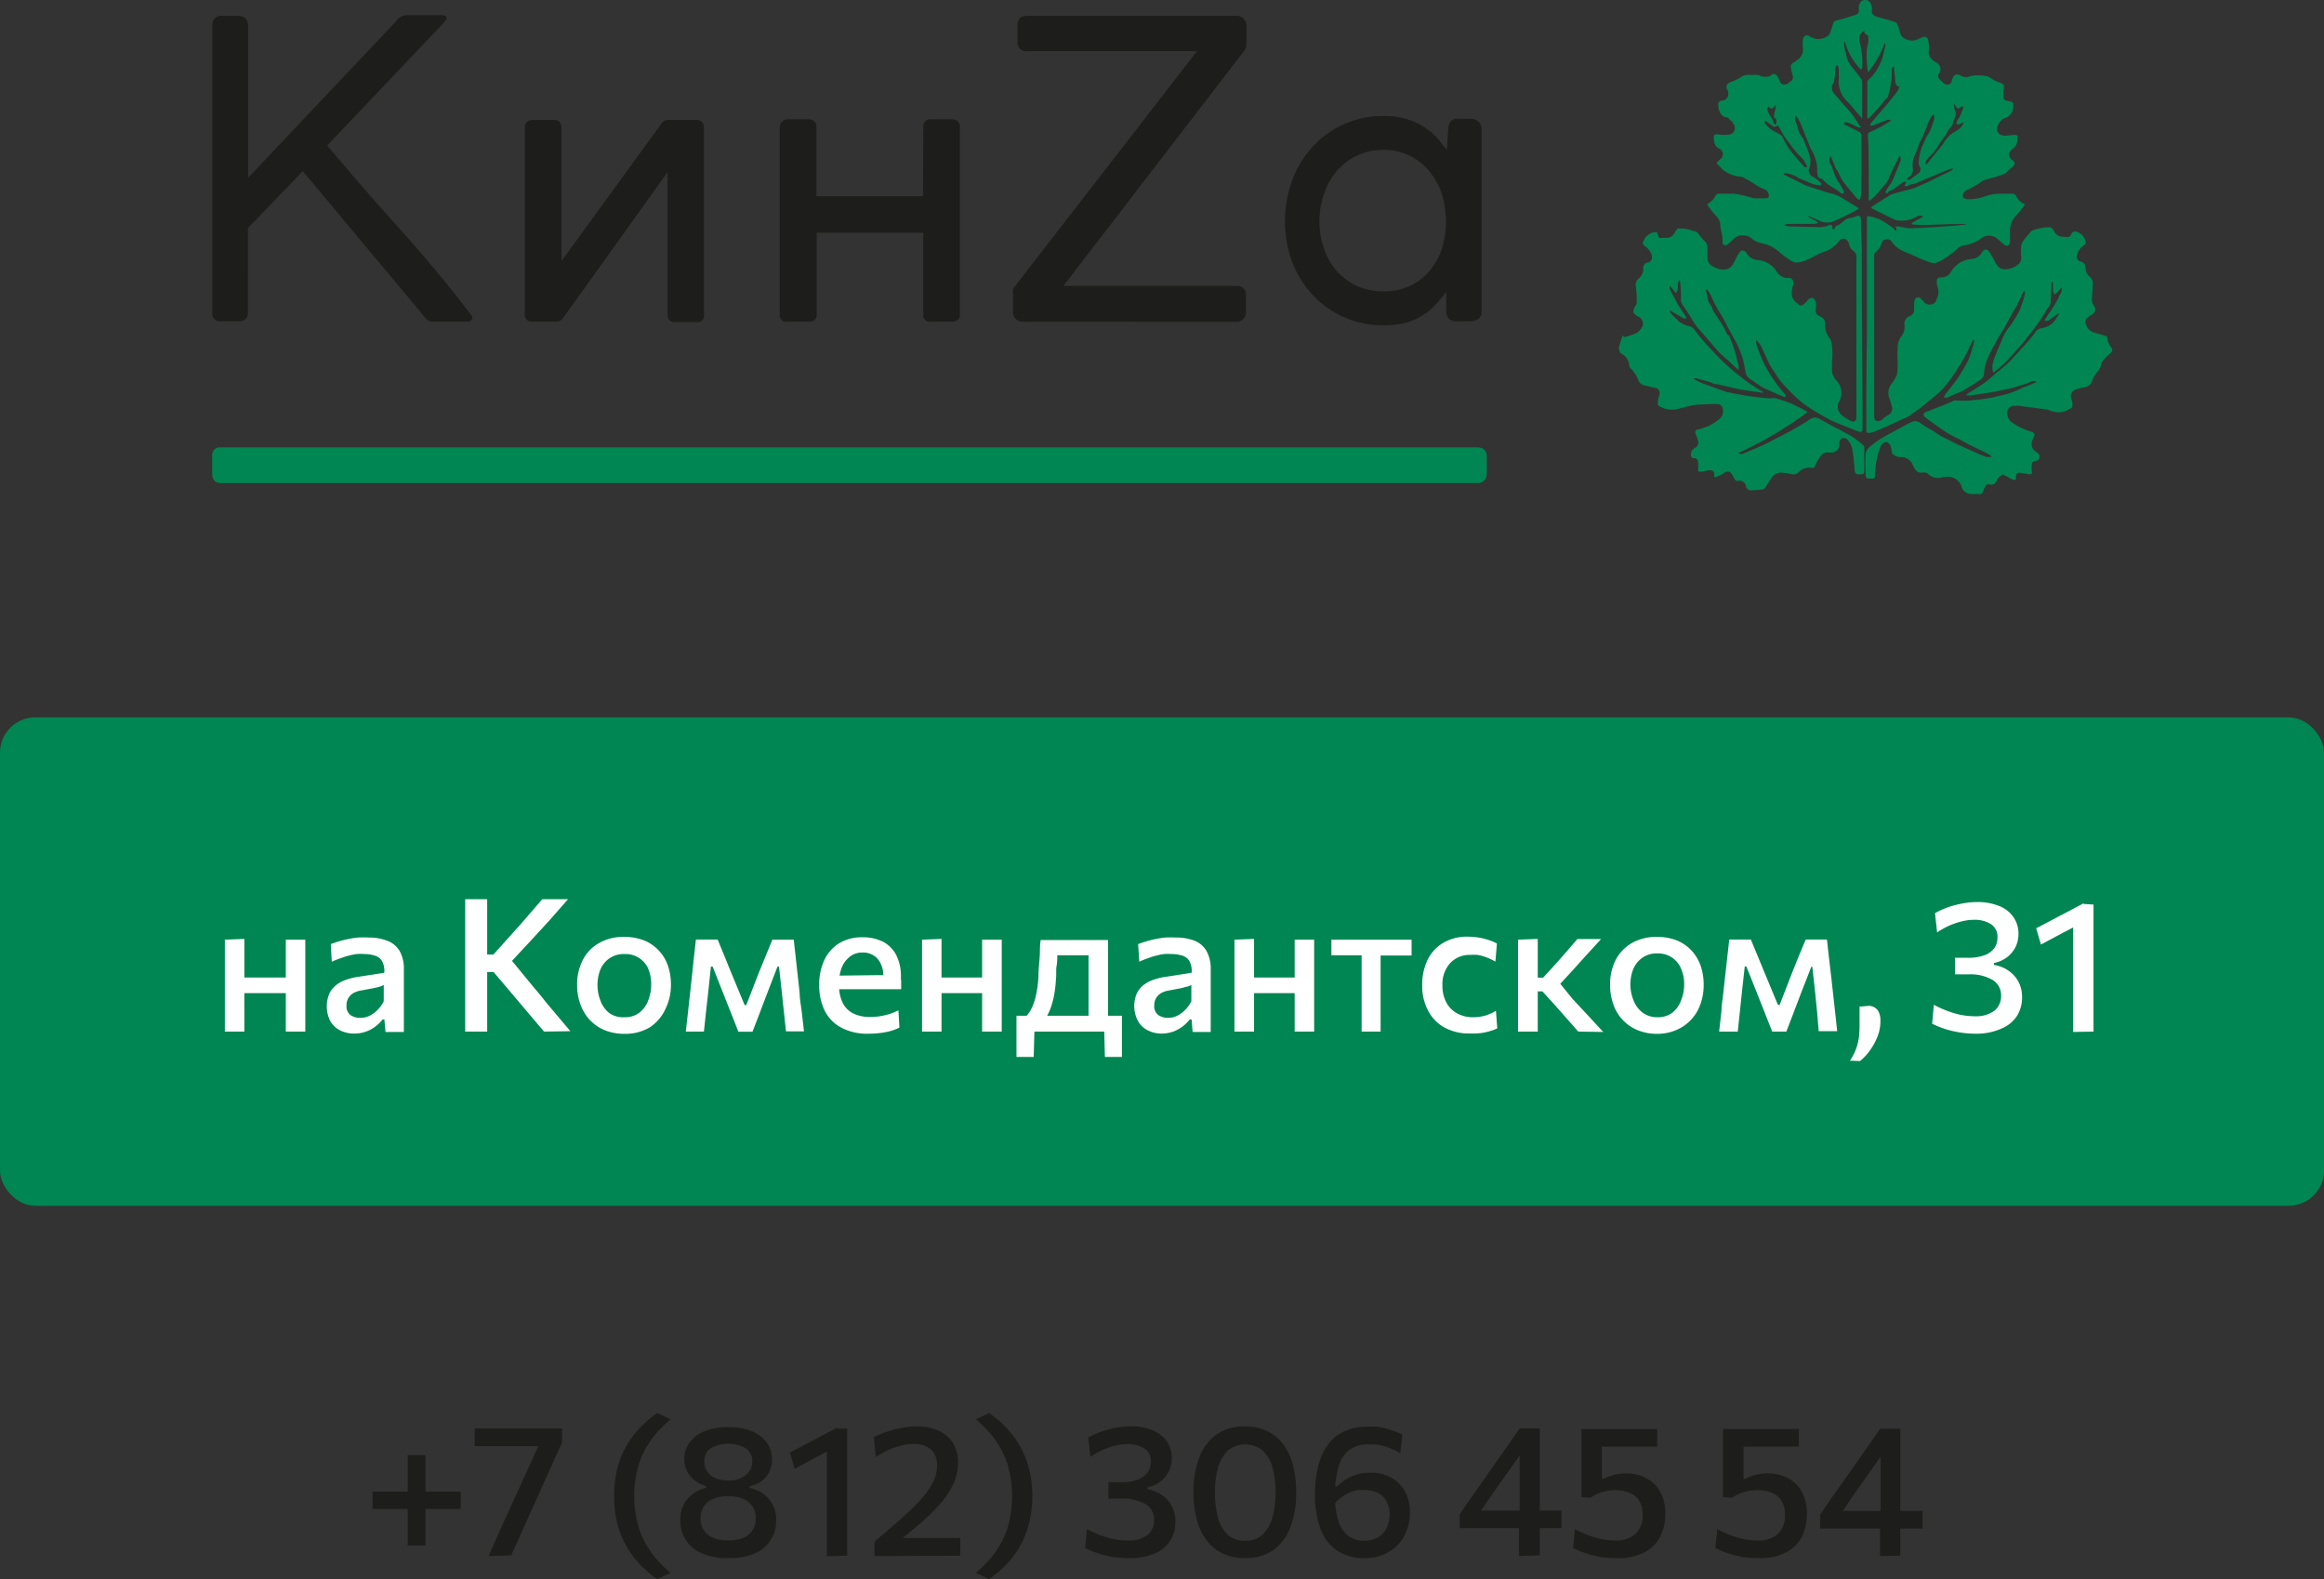 <svg xmlns="http://www.w3.org/2000/svg" viewBox="0 0 186.04 126.44"><rect x="0" y="0" width="186.04" height="126.44" fill="#333333" stroke="none"/><defs><style>.cls-1{fill:#008652;}.cls-2{fill:#1d1d1b;}.cls-3{fill:#fff;}</style></defs><g id="Layer_2" data-name="Layer 2"><g id="Layer_1-2" data-name="Layer 1"><g id="Layer_2-2" data-name="Layer 2"><g id="Layer_1-2-2" data-name="Layer 1-2"><rect class="cls-1" y="57.44" width="186.04" height="39.11" rx="2.83"/></g></g><path class="cls-2" d="M19.85,25c0,.49-.25.73-.76.73H17.72a.64.64,0,0,1-.73-.54A.61.61,0,0,1,17,25V2a.73.73,0,0,1,.18-.51.64.64,0,0,1,.55-.22h1.39a.79.79,0,0,1,.52.2.75.75,0,0,1,.22.53V14.24L31.68,1.73a1.11,1.11,0,0,1,.78-.51h2.86a.68.68,0,0,1,.34.06.19.19,0,0,1,.09.16.44.44,0,0,1-.11.24l-.19.22-9.26,9.75Q29,15,32,18.33t5.62,6.77l.19.24a.21.21,0,0,1,0,.11.4.4,0,0,1-.09.2.3.3,0,0,1-.26.11H34.61a.75.75,0,0,1-.52-.26c-.16-.18-.33-.38-.49-.6l-4.69-5.6-4.67-5.6-4.39,4.56Z"/><path class="cls-2" d="M42.65,25.76c-.43,0-.64-.19-.64-.58v-15a.48.48,0,0,1,.2-.43.69.69,0,0,1,.44-.15h1.72a.53.53,0,0,1,.38.13.75.75,0,0,1,.2.37V20.9l8-11a.63.63,0,0,1,.56-.3h2.27a.58.58,0,0,1,.41.17.66.66,0,0,1,.17.44v15a.51.51,0,0,1-.43.58.38.38,0,0,1-.15,0H54.05c-.4,0-.61-.19-.61-.58V13.78L45.08,25.46a.66.66,0,0,1-.49.3Z"/><path class="cls-2" d="M73.91,10.13a.56.56,0,0,1,.54-.58h1.74a.74.74,0,0,1,.45.15.51.51,0,0,1,.2.43V25.18c0,.39-.22.58-.65.58h-1.7a.51.51,0,0,1-.58-.43.38.38,0,0,1,0-.15V18.64H65.38v6.54c0,.39-.22.58-.66.58H63a.51.51,0,0,1-.58-.43.38.38,0,0,1,0-.15v-15a.54.54,0,0,1,.17-.41A.56.56,0,0,1,63,9.55h1.74a.66.66,0,0,1,.44.17.52.52,0,0,1,.18.41v5.58h8.53Z"/><path class="cls-2" d="M81.89,25.76a.8.8,0,0,1-.57-.22.74.74,0,0,1-.23-.54V23.5a.66.66,0,0,1,0-.28.61.61,0,0,1,.18-.32L95.82,4.1H82.23a.69.69,0,0,1-.77-.58.54.54,0,0,1,0-.18V2c0-.49.26-.73.77-.73H99a.82.82,0,0,1,.55.22.74.74,0,0,1,.23.54V3.52a.85.85,0,0,1-.15.51L85.13,22.89H99a.75.75,0,0,1,.53.19.72.72,0,0,1,.21.58V25a.78.78,0,0,1-.21.53.65.65,0,0,1-.53.24Z"/><path class="cls-2" d="M115.77,23.38a10.1,10.1,0,0,1-.84,1,5,5,0,0,1-2.39,1.46,6.57,6.57,0,0,1-1.76.21,7.75,7.75,0,0,1-3.19-.65,7.59,7.59,0,0,1-2.51-1.79A8.08,8.08,0,0,1,103.45,21a9.52,9.52,0,0,1,0-6.57,8,8,0,0,1,1.63-2.68,7.58,7.58,0,0,1,5.71-2.46,6.24,6.24,0,0,1,1.77.23,5.42,5.42,0,0,1,1.37.61A5.17,5.17,0,0,1,115,11c.29.33.56.67.82,1l.11-1.65a1.2,1.2,0,0,1,.2-.63.7.7,0,0,1,.6-.21h1a.92.92,0,0,1,.61.22.8.8,0,0,1,.26.62V25a.61.61,0,0,1-.26.53.92.92,0,0,1-.61.2h-1.14a.76.76,0,0,1-.62-.23.84.84,0,0,1-.19-.61ZM105.62,17.7a6.6,6.6,0,0,0,.37,2.2,5.14,5.14,0,0,0,1,1.78,5,5,0,0,0,1.62,1.21,5,5,0,0,0,2.13.44,4.84,4.84,0,0,0,2.11-.43,4.49,4.49,0,0,0,1.56-1.17,5.44,5.44,0,0,0,1-1.77,7.18,7.18,0,0,0,.34-2.21,7.75,7.75,0,0,0-.32-2.2,5.68,5.68,0,0,0-1-1.82A4.64,4.64,0,0,0,110.78,12,4.83,4.83,0,0,0,107,13.71a5.23,5.23,0,0,0-1,1.8A6.5,6.5,0,0,0,105.62,17.7Z"/><path class="cls-1" d="M17.72,38.68c-.49,0-.73-.25-.73-.76V36.55a.63.63,0,0,1,.53-.73H118.29a.82.82,0,0,1,.52.18.73.73,0,0,1,.21.55v1.39a.77.77,0,0,1-.2.52.67.67,0,0,1-.53.22Z"/><g id="aXbGIB"><path class="cls-1" d="M144.63,17.22a.55.55,0,0,0,.2.17c.19.12.4.22.6.33l.11.13a2.33,2.33,0,0,1-.36.08h-1.79a1.51,1.51,0,0,0-.52.06v.07c.1,0,.2.06.3.07l2.18.05a2.39,2.39,0,0,0,1.12-.16c.13-.06.19,0,.2.16a.58.58,0,0,0,.08.22l.17-.18s0-.13.07-.13c.35-.1.56-.41.86-.57a.66.66,0,0,1,.2-.06,1.75,1.75,0,0,0,.57-.16c.19-.07.33,0,.35.21a2.48,2.48,0,0,1,0,.39c0,.7.06,1.39.07,2.09v3.12l.06,9.32V34.3c0,.27-.06.33-.32.25s-.76-.3-1.14-.45-.54-.21-.81-.33a3.16,3.16,0,0,1-.52-.26c-.34-.18-.68-.37-1-.57a11.61,11.61,0,0,1-1-.67,10.49,10.49,0,0,1-.86-.77c-.31-.31-.61-.62-.88-.95s-.41-.6-.62-.9a3.89,3.89,0,0,1-.32-.52L141,27.77l-.07-.15-.33-.4a1,1,0,0,0,0,.34,15.14,15.14,0,0,0,.68,1.68,11,11,0,0,0,.86,1.38,11.67,11.67,0,0,0,.8,1v.14c-.05,0-.11.06-.16,0-.28-.11-.57-.23-.85-.36s-.59-.25-.86-.4-.57-.39-.86-.58a1.25,1.25,0,0,1-.22-.16c-.08-.09-.19-.18-.21-.29-.09-.37-.15-.74-.23-1.11-.06-.2-.12-.39-.19-.58s-.19-.48-.3-.71-.32-.58-.47-.87l-.3-.54a9.49,9.49,0,0,0-.54-1,9,9,0,0,1-.8-1.54,2.47,2.47,0,0,0-.36-.49.53.53,0,0,0,0,.25c.13.34.08.73.31,1s.15.35.25.51c.23.37.48.73.71,1.1s.24.46.36.68a.65.65,0,0,0,.13.16s.09.07.1.12a14.76,14.76,0,0,1,.55,1.58,4.09,4.09,0,0,0,.18.75,2.16,2.16,0,0,1,0,.36l-.9-.83c-.22-.2-.45-.38-.65-.59s-.58-.66-.87-1l-.87-1c-.27-.32-.54-.84-.82-1.26-.13-.21-.29-.41-.42-.62a.62.62,0,0,1-.09-.32,12.73,12.73,0,0,0-.05-1.38.62.62,0,0,0-.07-.23c-.24.31,0,.74-.27,1.05l-.52-.6v.26c.18.36.38.71.57,1.07.08.15.16.29.25.43l.49.73a.22.22,0,0,1,0,.16s-.1,0-.14,0c-.2-.1-.39-.22-.59-.33l-.54-.32-.06.08a9.05,9.05,0,0,0,.81.83,2.25,2.25,0,0,0,.7.33.78.78,0,0,1,.45.23c.23.3.45.6.7.89s.78.85,1.18,1.27c.25.26.5.52.78.76a19.22,19.22,0,0,0,1.6,1.3c.32.25.67.45,1,.67a1.61,1.61,0,0,1,.33.2c-.08,0-.16.06-.23,0l-1.22-.17-.46-.07-1.8-.42a.72.72,0,0,1-.4-.08,1,1,0,0,0-.32-.12l-1-.28a.36.36,0,0,0-.18.06c.21.11.38.21.56.29l1,.37,1.18.42h.11a23,23,0,0,0,3.1.47h.26a1.21,1.21,0,0,1,.38,0c.32.1.65.2,1,.33s.57.27.86.4l.25.11.44.26a30.11,30.11,0,0,1-5.55,3.28.44.44,0,0,0,.51,0c.11-.06.22-.09.33-.14.31-.13.61-.25.91-.39s.45-.2.66-.31l1.32-.69c.18-.09.37-.18.54-.28l1.16-.68a2,2,0,0,1,.48-.3.69.69,0,0,1,.45,0c.26.13.52.27.77.42.63.34,1.27.65,1.88,1a9.08,9.08,0,0,1,1,.76.21.21,0,0,1,.07.15v1.84c0,.32,0,.32-.48.33-.25,0-.27-.18-.29-.34-.05-.51-.07-1-.17-1.53a1.64,1.64,0,0,0-.43-.93.38.38,0,0,0-.53,0,.38.38,0,0,0-.09.18,1.22,1.22,0,0,0,0,.27.65.65,0,0,1-.6.61h-.21c-.46-.08-.68.23-.88.55s-.19.4-.3.59a.2.2,0,0,1-.12.08H145a1.13,1.13,0,0,0-1,.34.64.64,0,0,1-.57.17,3.9,3.9,0,0,0-.67-.11.94.94,0,0,0-.89.32c-.21.32-.37.59-.57.88a.32.32,0,0,1-.21.13,8.4,8.4,0,0,1-1,.07.42.42,0,0,1-.24-.15c-.07-.07-.06-.12-.08-.19a.55.55,0,0,0-.66-.42h0c-.25.06-.26-.24-.38-.38a1.54,1.54,0,0,0-.21-.29.33.33,0,0,0-.44,0,4.94,4.94,0,0,1-.68.36c-.12.06-.21,0-.18-.13.07-.37-.21-.44-.49-.39l-.57.1c-.2,0-.25,0-.22-.26a1.7,1.7,0,0,0,0-.45.33.33,0,0,0-.39-.37.29.29,0,0,1-.19-.18.73.73,0,0,1,.07-.41.81.81,0,0,1,.31-.27.45.45,0,0,0,.21-.45,3.43,3.43,0,0,0-.21-.64.25.25,0,0,1,.09-.34s.05,0,.08,0a7.16,7.16,0,0,0,.89-.3,4.67,4.67,0,0,0,.84-.55.8.8,0,0,0,.26-.85.42.42,0,0,0-.43-.35q-.81,0-1.62.06a3.43,3.43,0,0,0-.64.11l-.77.19a2,2,0,0,1-1.65-.21.21.21,0,0,1-.08-.16,2.16,2.16,0,0,1,.09-.62.49.49,0,0,0-.21-.66l-.1,0c-.32-.09-.64-.14-1-.25a.65.65,0,0,1-.31-.3,3.05,3.05,0,0,0-.62-1,.35.35,0,0,1-.14-.25,1.11,1.11,0,0,0-.62-.94.55.55,0,0,1-.18-.6,8.63,8.63,0,0,1,.28-.86A.26.26,0,0,1,130,27a6.16,6.16,0,0,0,1-.33,1.19,1.19,0,0,0,.49-.57.6.6,0,0,0-.34-.74c-.48-.29-.5-.42-.2-.91a.53.53,0,0,0,.07-.28,7.31,7.31,0,0,0-.07-1.24.66.66,0,0,1,.27-.66,1,1,0,0,0,.33-.76.43.43,0,0,1,.39-.5.4.4,0,0,0,.29-.48.36.36,0,0,0,0-.11,1.44,1.44,0,0,0-.58-.73.28.28,0,0,1-.09-.4h0a1.17,1.17,0,0,1,.92-.7c.13,0,.18,0,.21.14.1.35.1.35.47.31h.27a.71.71,0,0,0,.63-.4c.08-.14.2-.35.31-.35a3.53,3.53,0,0,1,.85.1c.11,0,.21.09.31.1a.52.52,0,0,1,.46.27,4.61,4.61,0,0,0,.51.58.91.91,0,0,1,.19.41v.94a.69.69,0,0,0,.41.63,1.65,1.65,0,0,0,1,.26.87.87,0,0,0,.58-.35,3.6,3.6,0,0,0,.29-.55,3.46,3.46,0,0,1,.32-.52c.15-.17.4-.12.53.12a1.12,1.12,0,0,0,.9.54,2,2,0,0,1,1.41.78,1.9,1.9,0,0,0,.3.4,1.8,1.8,0,0,0,.5.25,1.22,1.22,0,0,0,.27,0,.36.36,0,0,1,.36.36.5.5,0,0,1,0,.12,3.5,3.5,0,0,0-.12.63.92.92,0,0,0,.39.89c.15.12.27.29.48.17a2.17,2.17,0,0,0,.36-.32c0-.05.09-.14.15-.17s.24-.11.3-.07a.57.57,0,0,1,.24.33,2.72,2.72,0,0,1,0,.57.44.44,0,0,0,.26.53,1.05,1.05,0,0,1,.39.27.67.67,0,0,1,.1.34,1.64,1.64,0,0,0,.38,1.22.75.75,0,0,1,.1.2,5,5,0,0,1,.06,1.63v.68a1.23,1.23,0,0,0,.35.83,1.43,1.43,0,0,1,.26,1.63.85.85,0,0,0,0,.94,1,1,0,0,0,.26.28,3.32,3.32,0,0,0,.68.41c.26.09.4,0,.41-.32V20.67a.61.61,0,0,0-.25-.59.89.89,0,0,1-.35-.57.6.6,0,0,0-.34-.4.54.54,0,0,0-.46.2,2.36,2.36,0,0,1-1.27.88c-.44.16-.84.43-1.28.61a2.49,2.49,0,0,1-.88.23,1.26,1.26,0,0,1-.54-.25,4.57,4.57,0,0,1-.57-.41c-.18-.13-.33-.29-.51-.41a2.68,2.68,0,0,0-.57-.32c-.46-.18-1-.19-1.36-.54a1,1,0,0,0-.75-.25.91.91,0,0,0-.71.3c-.16.14-.31.29-.47.42a.24.24,0,0,1-.34,0,.19.19,0,0,1-.07-.14,3.06,3.06,0,0,0-.07-.8,4.28,4.28,0,0,1-.11-.57V18c0-.45-.35-.7-.59-1s-.3-.41-.47-.64a1.59,1.59,0,0,0,.71-.74.3.3,0,0,1,.24-.11h1.23a11,11,0,0,1,1.58.37h.86c.29,0,.34-.08.33-.26a.65.65,0,0,0-.21-.39,3.82,3.82,0,0,0-.51-.23c-.22-.12-.41-.26-.62-.39s-.44-.26-.67-.38a.6.6,0,0,0-.21-.08,2.48,2.48,0,0,1-1-.27,2.39,2.39,0,0,1-.46-.29c-.14-.12-.25-.28-.39-.4s-.1-.18,0-.27l.26-.25a.46.46,0,0,0,0-.65.58.58,0,0,0-.12-.1.72.72,0,0,1-.45-.66c-.08-.52,0-.54.48-.48a2.58,2.58,0,0,0,.68,0,.52.52,0,0,0,.5-.53.51.51,0,0,0-.16-.37.15.15,0,0,0-.08-.16c-.08,0-.27-.32-.42-.33a.56.56,0,0,1-.48-.31,1.3,1.3,0,0,1-.19-.67.3.3,0,0,1,.26-.35h0a.54.54,0,0,0,.55-.56.61.61,0,0,0-.08-.3c-.17-.34,0-.54.32-.65a3.25,3.25,0,0,0,.77-.38A1,1,0,0,1,140,6h.64c.21,0,.29.11.45.13a1.85,1.85,0,0,0,.47,0c.11,0,.2-.12.3-.16a.3.3,0,0,1,.4.1h0a1.79,1.79,0,0,1,.2.39.4.4,0,0,0,.49.3.33.33,0,0,0,.16-.07c.38-.28.52-.32.34-.85a1.59,1.59,0,0,1-.07-.38A.35.35,0,0,1,143.6,5l.28-.19a1,1,0,0,0,.44-1,3.21,3.21,0,0,1,0-.62c.06-.34.3-.46.58-.26a1.25,1.25,0,0,0,1.34,0,.55.55,0,0,0,.24-.26,7,7,0,0,0,.26-.77.31.31,0,0,1,.26-.25c.52-.14,1-.29,1.56-.46a.37.37,0,0,0,.24-.46A.75.75,0,0,1,149,.11a.49.49,0,0,1,.68.06.85.85,0,0,1,.16.69c-.05.19.14.41.36.47.49.14,1,.27,1.47.42a.43.43,0,0,1,.23.21,4.11,4.11,0,0,1,.21.68.71.71,0,0,0,.45.49,1.1,1.1,0,0,0,1,0l.22-.1c.37-.17.55-.07.61.33a3.84,3.84,0,0,1,0,.83.83.83,0,0,0,.27.57A1.16,1.16,0,0,0,155,5a.6.6,0,0,1,.28.8l-.06.1a.3.3,0,0,0,0,.38,2.19,2.19,0,0,0,.5.46.39.39,0,0,0,.52-.19l0-.1a1.2,1.2,0,0,1,.13-.31A.32.32,0,0,1,156.8,6l.09,0a.83.83,0,0,0,.87.09,3.39,3.39,0,0,1,1.23,0c.21,0,.41.22.62.32a2.54,2.54,0,0,0,.41.18c.38.1.48.28.36.65a1,1,0,0,0,0,.34c0,.35,0,.45.4.51s.41.18.38.5a.93.93,0,0,1-.7.88.56.56,0,0,0-.29.21,1.34,1.34,0,0,0-.27.44c-.14.45.19.79.69.74l.64-.06c.26,0,.32.05.28.3a1.64,1.64,0,0,1-.1.49,1.2,1.2,0,0,1-.34.37.49.49,0,0,0-.16.67.29.29,0,0,0,.1.12c.36.28.36.4,0,.69-.15.12-.28.27-.42.4l-.09.07-.67.23c-.35.11-.7.18-1.05.31-.15.05-.26.19-.4.27l-.83.47a.41.41,0,0,0-.27.16.49.49,0,0,0-.15.34c0,.17.18.24.36.26a4,4,0,0,0,1.19-.15,4.2,4.2,0,0,1,1.27-.29h1.17a.37.37,0,0,1,.24.12,1.34,1.34,0,0,0,.75.73,7.9,7.9,0,0,1-.61.79,1.9,1.9,0,0,0-.6,1.22v.76a1.41,1.41,0,0,1,0,.29c-.06.28-.25.34-.47.16l-.62-.53a1.06,1.06,0,0,0-1.1-.05,2.82,2.82,0,0,1-1.48.64,1,1,0,0,0-.58.32,7.84,7.84,0,0,1-.86.66,4.07,4.07,0,0,1-.8.42.65.65,0,0,1-.39,0,14.87,14.87,0,0,1-1.7-.71,4.23,4.23,0,0,1-.69-.3,1.92,1.92,0,0,1-.8-.72.47.47,0,0,0-.65-.05.49.49,0,0,0-.15.27,1.42,1.42,0,0,1-.44.63.37.37,0,0,0-.14.29V33.26c0,.18,0,.38.18.44a.51.51,0,0,0,.52-.16,1.83,1.83,0,0,1,.45-.32.56.56,0,0,0,.29-.56q-.08-.33-.18-.66a1.22,1.22,0,0,1,.08-1.21,2.88,2.88,0,0,0,.48-.79,4.9,4.9,0,0,0,.06-1.08,8.08,8.08,0,0,1,0-1.1,1.47,1.47,0,0,1,.29-.88,1.22,1.22,0,0,0,.26-.9.65.65,0,0,1,.45-.74.53.53,0,0,0,.32-.53v-.52c0-.17.08-.41.29-.44s.24.13.36.22.1.13.16.18a.61.61,0,0,0,.87,0A.46.46,0,0,0,155,24a1.16,1.16,0,0,0,.14-.91,1.64,1.64,0,0,1-.1-.49c0-.3.07-.39.37-.39A1,1,0,0,0,156,22a2.76,2.76,0,0,0,.28-.39,2.14,2.14,0,0,1,1.57-.88,1,1,0,0,0,.81-.52c.18-.29.44-.3.61,0a7.9,7.9,0,0,1,.46.8c.31.66.81.61,1.33.44a1.65,1.65,0,0,0,.5-.28.6.6,0,0,0,.24-.51,5.57,5.57,0,0,1,0-1,1,1,0,0,1,.21-.43c.17-.23.36-.45.55-.67a.59.59,0,0,1,.23-.14,4.42,4.42,0,0,1,.52-.14,3.1,3.1,0,0,1,.81-.08c.12,0,.25.19.32.32a.76.76,0,0,0,.62.44.74.74,0,0,1,.21,0c.3.07.51,0,.59-.34a.71.71,0,0,1,.3-.09,1.1,1.1,0,0,1,.78.73.29.29,0,0,1-.11.38h0a1.38,1.38,0,0,0-.55.71.45.45,0,0,0,.24.59l.06,0a.47.47,0,0,1,.35.38,1.56,1.56,0,0,0,.08.43.9.9,0,0,0,.25.39.66.66,0,0,1,.27.61c0,.43-.07.86-.07,1.29a.76.76,0,0,0,.16.43c.21.3.12.57-.28.8s-.47.43-.35.71a1,1,0,0,0,.63.65c.31.09.63.17.94.27.06,0,.15.12.14.17a1.41,1.41,0,0,0,.34.78.29.29,0,0,1-.07.4,5.57,5.57,0,0,0-.6.59.81.81,0,0,0-.17.39,1.49,1.49,0,0,1-.36.62,1.85,1.85,0,0,0-.36.64.73.73,0,0,1-.63.52,4.55,4.55,0,0,0-.66.17.57.57,0,0,0-.39.71l0,.07a1.08,1.08,0,0,1,.08.19,1.14,1.14,0,0,1,0,.45c0,.1-.23.13-.33.21a1.44,1.44,0,0,1-1.09.16,1.48,1.48,0,0,1-.41-.12.58.58,0,0,0-.17-.06l-2.23-.29a.71.71,0,0,0-.29,0,.63.63,0,0,0-.68.39,1,1,0,0,0,.35.91,5.34,5.34,0,0,0,1.61.78c.22.08.28.21.18.4-.29.54-.29.89.25,1.26a.38.38,0,0,1,.16.5.36.36,0,0,1-.23.17c-.28,0-.37.12-.35.4a1.29,1.29,0,0,0,0,.43c.05.14,0,.27-.22.23l-.77-.12c-.2,0-.24.13-.28.27a1.5,1.5,0,0,0,0,.3h-.23c-.23-.11-.45-.25-.67-.36s-.19-.07-.24,0a.85.85,0,0,0-.34.31c-.14.28-.25.53-.65.41-.17-.05-.3.07-.36.24a2,2,0,0,0-.1.21c-.11.33-.11.36-.59.32a4.34,4.34,0,0,1-.51,0,.81.81,0,0,1-.67-.61,1.14,1.14,0,0,0-1.31-.74h-.15A1.15,1.15,0,0,1,154.4,38a.51.51,0,0,0-.45-.17c-.47.1-.64-.2-.81-.55a1,1,0,0,0-1-.68.86.86,0,0,1-.66-.29c-.07-.06,0-.22-.08-.34a1,1,0,0,0-.11-.38c-.08-.1-.25-.22-.35-.19a.65.65,0,0,0-.38.31,6.44,6.44,0,0,0-.45,2.29c-.05.33,0,.33-.36.32s-.39,0-.4-.4a10.42,10.42,0,0,1,0-1.58,1,1,0,0,1,.37-.6,6,6,0,0,1,.93-.66c.36-.22.73-.41,1.09-.61l.76-.41a6.27,6.27,0,0,1,.58-.29c.38-.16.63.1.91.29s.49.28.74.43l.65.43c.2.11.41.2.61.3l.56.29,1.56.71c.29.13.59.26.89.36a1.41,1.41,0,0,0,.41,0v-.06a5.09,5.09,0,0,0-.5-.3l-1.27-.61c-.25-.12-.49-.28-.73-.41s-.53-.24-.77-.38-.54-.34-.8-.52l-.89-.63-.4-.31a.21.21,0,0,1,0-.3.17.17,0,0,1,.1-.06l1.51-.59c.26-.1.51-.23.76-.33a.62.62,0,0,1,.27,0h1a3,3,0,0,1,.43-.06,9.88,9.88,0,0,0,1.87-.32,5.08,5.08,0,0,0,1-.26,7.71,7.71,0,0,0,1-.43l.2-.06.85-.36a.44.44,0,0,0-.51,0,2.55,2.55,0,0,1-.35.14l-1.35.41h-.13c-.34.08-.68.16-1,.22-.63.11-1.26.2-1.9.29h-.39a.13.13,0,0,1,.08-.11c.51-.32,1-.62,1.52-1,.2-.16.4-.32.59-.5s.66-.53,1-.83.87-.91,1.3-1.38c.19-.2.37-.41.55-.62s.3-.35.43-.53a.77.77,0,0,1,.6-.41,1.56,1.56,0,0,0,1.09-.72c.08-.11.15-.23.22-.35s0,0,0-.11l-.72.51a.35.35,0,0,1-.16.08.88.88,0,0,1-.23,0,.72.72,0,0,1,.09-.2l.35-.52c.16-.25.33-.5.48-.76s.18-.37.27-.55.1-.16.13-.24.06-.24.09-.36H165l-.33.37-.19.17a1.08,1.08,0,0,1-.13-.29v-.61s0-.08-.12-.16a.21.21,0,0,0,0,.11c0,.48-.06,1-.07,1.44a.65.65,0,0,1-.14.48,2,2,0,0,0-.32.5c-.19.28-.38.58-.58.86s-.44.61-.68.9-.59.74-.9,1.09-.59.67-.9,1-.68.61-1.06.94a1.15,1.15,0,0,1,0-.89c0-.16.09-.33.15-.48.12-.31.25-.62.38-.92l.07-.14a3.73,3.73,0,0,1,.65-1.21,10.43,10.43,0,0,0,.8-1.27,9.34,9.34,0,0,0,.46-1.35,1.31,1.31,0,0,0,0-.28H162c-.2.43-.4.85-.61,1.28-.07.13-.17.25-.24.38l-.78,1.44a8.54,8.54,0,0,0-.66,1.13A7.74,7.74,0,0,0,159,29a3.64,3.64,0,0,0-.17.86c0,.38-.28.55-.55.72s-.77.49-1.17.71c-.21.12-.45.19-.67.29l-.35.16c-.07,0-.13.09-.2.1h-.28a1.28,1.28,0,0,1,.11-.24c.32-.44.68-.86,1-1.32a16.16,16.16,0,0,0,.85-1.45,6.78,6.78,0,0,0,.3-.9c0-.11.09-.21.12-.32a2,2,0,0,1,.06-.4h-.1c-.22.44-.42.9-.65,1.33s-.4.66-.61,1a9.4,9.4,0,0,1-.56.84,9,9,0,0,1-.85,1c-.51.46-1.06.89-1.6,1.32-.28.22-.59.43-.9.63a2.92,2.92,0,0,1-.47.23l-1.13.52-1.09.47a2.36,2.36,0,0,1-.51.12c-.13,0-.18-.07-.18-.2,0-2.48,0-5,.05-7.45V17.48c0-.13,0-.18.17-.16a3.24,3.24,0,0,1,1.15.41c.27.16.52.35.77.52.05,0,.07.1.12.14l.15.09v-.2a.71.71,0,0,0-.1-.14,2,2,0,0,1,.35,0,6.36,6.36,0,0,0,.76.14c.92,0,4.57-.26,4.64-.32-.92-.1-3.51.15-4.42,0v-.11l.92-.5a.47.47,0,0,0-.53,0l0,0a2.41,2.41,0,0,1-1.64.28c-.17-.06-.33-.15-.5-.23l-1.51-.74v-.06l.43-.29,1.21-.76h0l1-.27.48-.12a3.73,3.73,0,0,0,.44-.14l.95-.42.69-.34,1.28-.62a.09.09,0,0,1,.06-.08v-.08a6.62,6.62,0,0,0-1,.37c-.32.13-.63.28-1,.42l-.94.4a2.49,2.49,0,0,1-.37.09c-.12,0-.23.11-.35.14a.74.74,0,0,1-.21,0s.05-.09.08-.14l.08-.2h-.22l-.84.6c-.15.1-.37.11-.46.31h-.12a.22.22,0,0,1,0-.16,3.77,3.77,0,0,1,.34-.54,2.33,2.33,0,0,0,.17-.26c.21-.49.41-1,.6-1.48a.62.62,0,0,0,0-.59l-.34.68c-.16.32-.32.65-.47,1a2,2,0,0,1-.33.61c-.31.33-.58.7-.87,1l-.39.34-.09-.05V13.94c0-1,0-2.07-.06-3.1,0-.17.05-.23.21-.29s.6-.27.89-.43l.77-.46a.42.42,0,0,0-.48,0l-1,.39h-.22a.9.9,0,0,1,.08-.21l.7-.81.57-.67.39-.47c.14-.18.28-.35.41-.53s.14-.27.2-.41c-.34-.09-.32-.35-.34-.61s-.07-.64-.1-1h-.09a.92.92,0,0,0-.08.27,5.61,5.61,0,0,1-.08,1.16,8.56,8.56,0,0,1-.24,1c0,.07-.13.12-.19.19-.19.23-.36.47-.56.69l-.56.61c-.19.2-.09.11-.14.15l-.13.1a.44.44,0,0,1-.06-.16c0-.9,0-1.81,0-2.71a.32.32,0,0,1,.1-.26,3.3,3.3,0,0,0,.74-.92,4,4,0,0,0,.47-1.2,3.31,3.31,0,0,1,.15-.58.46.46,0,0,0-.06-.23,8.4,8.4,0,0,1-1.32,2.33,1.36,1.36,0,0,1-.08-.39A9.12,9.12,0,0,1,149.44,4a4.28,4.28,0,0,1,.12-.58,3.38,3.38,0,0,0,0-.45c0-.06,0-.16-.09-.17s-.28-.18-.22-.36a3.47,3.47,0,0,0-.29.25.26.26,0,0,0-.09.17,1.4,1.4,0,0,0,0,.5,6.74,6.74,0,0,1,.21,2,1,1,0,0,1-.09.24,5.17,5.17,0,0,1-1.31-2.29s-.08.09-.07.13a3.44,3.44,0,0,0,.1.63c0,.06.06.11.06.17a2.08,2.08,0,0,0,.47,1.11c.24.29.47.58.69.88a.61.61,0,0,1,.14.34V9.5l-.54-.63a8.32,8.32,0,0,0-.68-.77,2.19,2.19,0,0,1-.65-1.79q0-.39,0-.78a2.86,2.86,0,0,0-.07-.28H147a2.13,2.13,0,0,0-.1.42c0,.25,0,.49-.07.73a.67.67,0,0,1-.16.41c-.07.08,0,.33,0,.46a3.27,3.27,0,0,0,.41.51l.44.52c.24.27.5.53.72.82s.4.59.59.88c0,.06.09.1.16.19a.57.57,0,0,1-.26,0l-.65-.32a1.81,1.81,0,0,0-.31-.09.34.34,0,0,0-.15.06c0,.05,0,.13.07.15.4.2.8.39,1.19.6a.32.32,0,0,1,.13.22v4a5.65,5.65,0,0,1-.06,1,.66.66,0,0,1-.09.19.53.53,0,0,1-.21-.11c-.38-.46-.77-.91-1.14-1.39a4.35,4.35,0,0,1-.32-.65l-.12-.21a.33.33,0,0,1-.11-.15c-.14-.34-.27-.68-.41-1a.62.62,0,0,0,0,.69.4.4,0,0,1,.09.13,6.47,6.47,0,0,0,.3.84,3.83,3.83,0,0,0,.4.67l.07.14s.13.22.18.33a.74.74,0,0,1,0,.21h-.18l-.32-.26c-.21-.14-.43-.25-.64-.39a4.73,4.73,0,0,1-.53-.46c-.18-.16-.08-.09-.12-.09-.24,0-.3-.22-.33-.42a1.71,1.71,0,0,1,0-.32A3,3,0,0,0,145,12c-.13-.27-.23-.54-.34-.81-.19-.46-.36-.92-.55-1.38a6.42,6.42,0,0,0-.34-.56.66.66,0,0,0,0,.58,1.09,1.09,0,0,1,.1.25,2.35,2.35,0,0,0,.46,1,6.86,6.86,0,0,1,.32.79,3.42,3.42,0,0,1,.13.34,1.19,1.19,0,0,1,.1.32,1.7,1.7,0,0,1-.1,1.11.82.82,0,0,0,.18.4c.1.1.3.17.43.28a3,3,0,0,1,.42.38.38.38,0,0,1-.09.15,3.71,3.71,0,0,1-.58-.11l-.39-.15-.33-.15-.25-.1a.9.9,0,0,1-.24-.12c-.16-.14-.93-.44-1.15-.32,0,0,0,.08.05.09l1.29.64c.16.07.31.17.47.23l1.58.52c.28.09.56.13.83.24a5,5,0,0,1,.72.39l1.06.65v.05a4.78,4.78,0,0,1-.42.26c-.53.26-1.06.53-1.61.76a1.34,1.34,0,0,1-1.11-.06c-.34-.14-1.16-.57-1.48-.43A.57.57,0,0,1,144.63,17.22Zm10.14-8.08a2.7,2.7,0,0,0-.33.5c-.18.42-.34.86-.51,1.28-.08.18-.19.33-.26.5a9,9,0,0,1-.38,1,1.82,1.82,0,0,0-.17,1,.72.72,0,0,1-.38.8l-.08.13a.43.43,0,0,0,.16.05.17.17,0,0,0,.12-.05c.21-.15.42-.3.62-.46a.4.4,0,0,0,.12-.55l0,0a.64.64,0,0,1-.08-.38,3.63,3.63,0,0,1,.3-1.3c.12-.23.2-.48.32-.71a3.08,3.08,0,0,0,.48-1,.27.27,0,0,1,.06-.17A.72.72,0,0,0,154.77,9.14Zm1.71-.78h-.06a1.2,1.2,0,0,0,.07.46c.24.45-.16.77-.18,1.16h0c-.1.13-.21.25-.31.39s-.16.32-.26.47a5.91,5.91,0,0,0-.54.77,4,4,0,0,1-.7.89,2.94,2.94,0,0,0-.35.44v.2c0,.07.16-.05.2-.1a11.08,11.08,0,0,1,.79-1,6.92,6.92,0,0,0,.52-.69,2.33,2.33,0,0,1,.62-.67c.33-.23.77-.36.92-.9l-.3.16a.36.36,0,0,1-.25,0s-.06-.14,0-.21a.76.76,0,0,1,.13-.23,1.76,1.76,0,0,0,.14-.23c.06-.13.11-.26.16-.4s.15-.26,0-.38C156.72,8.77,156.72,8.77,156.48,8.36Zm-15.2,1.26v.25a2.54,2.54,0,0,0,.81.68,3.7,3.7,0,0,1,.51.29.27.27,0,0,1,.09.12,8.21,8.21,0,0,0,.56,1c.39.5.82,1,1.23,1.44a.29.29,0,0,1,.16,0c.06.05,0-.1,0-.14a4.14,4.14,0,0,0-.3-.5c-.16-.19-.35-.34-.51-.53-.31-.39-.61-.79-.91-1.19a3.26,3.26,0,0,1-.24-.4c-.1-.18-.19-.36-.3-.52s-.13,0-.19,0-.2.06-.25,0Zm.27-1.1a.45.45,0,0,0,0,.45c.1.33.42.55.42.91,0,0,.08.09.12.09a.14.14,0,0,0,.11-.09c0-.15.07-.32-.12-.42A.26.26,0,0,1,142,9.3a3.2,3.2,0,0,1,.15-.61V8.4C141.85,8.77,141.85,8.77,141.55,8.52Z"/></g><path class="cls-3" d="M18,82.6V75.24l1.56-.06V82.6ZM19,79.52V78.27h4.55v1.25Zm3.88,3.08V75.24h1.56V82.6Z"/><path class="cls-3" d="M28.35,82.76a2.47,2.47,0,0,1-1.13-.26,1.85,1.85,0,0,1-.78-.74,2.63,2.63,0,0,1-.07-2.21,2,2,0,0,1,.56-.69,2.64,2.64,0,0,1,.78-.41,5.17,5.17,0,0,1,.86-.22l2.19-.34a1.6,1.6,0,0,0-.18-.94,1,1,0,0,0-.6-.44,2.84,2.84,0,0,0-.86-.12,3.44,3.44,0,0,0-.54,0,3.75,3.75,0,0,0-.62.12,5.11,5.11,0,0,0-.67.21,6.15,6.15,0,0,0-.73.29l-.08-1.41a5.38,5.38,0,0,1,.61-.21,6.63,6.63,0,0,1,.74-.19,7,7,0,0,1,.82-.13,8,8,0,0,1,.86,0,3.9,3.9,0,0,1,1.49.26,1.91,1.91,0,0,1,1,.83,2.91,2.91,0,0,1,.33,1.47v5H30.86l-.09-1h-.14a3,3,0,0,1-.54.53,2.65,2.65,0,0,1-.76.43A2.76,2.76,0,0,1,28.35,82.76Zm.52-1.26a1.59,1.59,0,0,0,.7-.16,2.3,2.3,0,0,0,.64-.46,2.53,2.53,0,0,0,.51-.71V78.86a1.22,1.22,0,0,1-.28.13,5.12,5.12,0,0,1-.53.13l-1,.19a1.87,1.87,0,0,0-.63.21,1.21,1.21,0,0,0-.4.41,1.09,1.09,0,0,0-.14.58.86.86,0,0,0,.32.77A1.35,1.35,0,0,0,28.87,81.5Z"/><path class="cls-3" d="M37.24,82.6V72H39V82.6Zm6.31,0-1.18-1.39L41.3,79.94l-1.79-2.11h-.7v-1.4h.69l1.56-1.74c.37-.41.74-.82,1.09-1.23L43.41,72h2.06L44,73.68,42.51,75.3l-1.86,2,0-.77L42.68,79c.32.38.67.78,1,1.22l1.07,1.27.91,1.08Z"/><path class="cls-3" d="M50,82.78a4.1,4.1,0,0,1-1.66-.32,3.47,3.47,0,0,1-1.19-.86,3.82,3.82,0,0,1-.71-1.24,4.55,4.55,0,0,1-.24-1.48,4.16,4.16,0,0,1,.45-2,3.19,3.19,0,0,1,1.29-1.36,3.85,3.85,0,0,1,2-.5,4.3,4.3,0,0,1,1.62.28,3.36,3.36,0,0,1,1.9,2,4.64,4.64,0,0,1,.25,1.51,4.32,4.32,0,0,1-.45,2A3.46,3.46,0,0,1,52,82.27,3.82,3.82,0,0,1,50,82.78Zm0-1.33a1.86,1.86,0,0,0,1.19-.37,2.19,2.19,0,0,0,.71-1,3.47,3.47,0,0,0,.23-1.25,3.2,3.2,0,0,0-.26-1.32A2,2,0,0,0,50,76.39a2.06,2.06,0,0,0-1.19.33,2.08,2.08,0,0,0-.74.89,3.43,3.43,0,0,0,0,2.52,2.21,2.21,0,0,0,.72,1A1.94,1.94,0,0,0,50,81.45Z"/><path class="cls-3" d="M54.9,82.6,55.08,81c.06-.52.11-1,.17-1.55l.11-1c.06-.53.12-1.07.17-1.61l.18-1.61h1.74L58,76.57l.54,1.33,1.07,2.58h.13l1-2.58c.19-.45.37-.9.55-1.34s.36-.89.54-1.32h1.71c.06.52.12,1.06.18,1.61s.12,1.09.18,1.62l.11,1c0,.5.11,1,.17,1.53l.18,1.58H62.92c-.06-.52-.12-1.06-.17-1.59s-.12-1.07-.17-1.59l-.22-2h-.12l-.83,2.15-.58,1.53-.59,1.53H59.11l-.6-1.52-.6-1.51-.86-2.18h-.14l-.21,2L56.52,81c-.05.54-.11,1.07-.17,1.6Z"/><path class="cls-3" d="M69.55,82.77a4.38,4.38,0,0,1-2.23-.5A3.12,3.12,0,0,1,66,80.89a4.57,4.57,0,0,1-.42-2,4.64,4.64,0,0,1,.4-2,3.11,3.11,0,0,1,1.18-1.35,3.45,3.45,0,0,1,1.89-.49,3.51,3.51,0,0,1,1.64.36,2.49,2.49,0,0,1,1.06,1.07,3.77,3.77,0,0,1,.37,1.77c0,.18,0,.35,0,.5s0,.3,0,.45L70.7,78.6l0-.22v-.2a2,2,0,0,0-.45-1.41,1.54,1.54,0,0,0-1.19-.5,1.6,1.6,0,0,0-1,.31,2.1,2.1,0,0,0-.66.85,3.24,3.24,0,0,0-.23,1.25v.23a3.07,3.07,0,0,0,.27,1.35,1.89,1.89,0,0,0,.83.87,3,3,0,0,0,1.41.3,6.07,6.07,0,0,0,.71-.05,6,6,0,0,0,.79-.18,4.78,4.78,0,0,0,.74-.3L72,82.28a4.13,4.13,0,0,1-.66.26,6.22,6.22,0,0,1-.84.17A7.43,7.43,0,0,1,69.55,82.77Zm-3.3-3.56V78.13l4.89-.06,1,.39v.75Z"/><path class="cls-3" d="M73.81,82.6V75.24l1.56-.06V82.6Zm.94-3.08V78.27H79.3v1.25Zm3.87,3.08V75.24h1.57V82.6Z"/><path class="cls-3" d="M81.37,84.63v-3.3h8.44v3.3H88.45l-.06-2.23.29.2H82.51l.3-.2-.06,2.23Zm5.77-2.28V75.49l.68,1H83.93l.71-1c0,.31,0,.62,0,.92s0,.61-.06.94,0,.67-.05,1.05a9.39,9.39,0,0,1-.14,1.24,6.4,6.4,0,0,1-.29,1.09,3.83,3.83,0,0,1-.45.88l-1.54-.21a2.31,2.31,0,0,0,.42-.56,4.45,4.45,0,0,0,.37-1,9.2,9.2,0,0,0,.23-1.67c0-.58.07-1.1.1-1.55s0-.9.08-1.35H88.7v7.11Z"/><path class="cls-3" d="M93,82.76a2.4,2.4,0,0,1-1.12-.26,1.85,1.85,0,0,1-.78-.74A2.58,2.58,0,0,1,91,79.55a2,2,0,0,1,.56-.69,2.64,2.64,0,0,1,.78-.41,5,5,0,0,1,.87-.22l2.18-.34a1.6,1.6,0,0,0-.18-.94,1,1,0,0,0-.59-.44,3,3,0,0,0-.87-.12,3.53,3.53,0,0,0-.54,0,3.75,3.75,0,0,0-.62.12,5.11,5.11,0,0,0-.67.21,6,6,0,0,0-.72.29l-.09-1.41a6.17,6.17,0,0,1,.61-.21,7.25,7.25,0,0,1,.74-.19,7.37,7.37,0,0,1,.82-.13,8.11,8.11,0,0,1,.86,0,4,4,0,0,1,1.5.26,1.93,1.93,0,0,1,.95.83,2.91,2.91,0,0,1,.33,1.47v5H95.47l-.08-1h-.15a3.32,3.32,0,0,1-.53.53,3,3,0,0,1-.76.43A2.86,2.86,0,0,1,93,82.76Zm.52-1.26a1.59,1.59,0,0,0,.7-.16,2.3,2.3,0,0,0,.64-.46,2.53,2.53,0,0,0,.51-.71V78.86a1.22,1.22,0,0,1-.28.13c-.12,0-.29.08-.52.13l-1,.19a1.81,1.81,0,0,0-.62.21,1.15,1.15,0,0,0-.41.41,1.18,1.18,0,0,0-.14.58.87.87,0,0,0,.33.77A1.34,1.34,0,0,0,93.48,81.5Z"/><path class="cls-3" d="M98.82,82.6V75.24l1.57-.06V82.6Zm.94-3.08V78.27h4.55v1.25Zm3.88,3.08V75.24h1.56V82.6Z"/><path class="cls-3" d="M109,82.6V75.49l.51,1h-2.93V75.24H113v1.27H110l.52-1V82.6Z"/><path class="cls-3" d="M117.65,82.75a4,4,0,0,1-2.06-.5,3.22,3.22,0,0,1-1.29-1.37,4.16,4.16,0,0,1-.45-2,4.56,4.56,0,0,1,.42-2,3.16,3.16,0,0,1,1.24-1.37,3.7,3.7,0,0,1,2-.51,6.09,6.09,0,0,1,.85.07,4.8,4.8,0,0,1,.81.2,3.36,3.36,0,0,1,.66.28L119.71,77a4.33,4.33,0,0,0-.77-.36,3.2,3.2,0,0,0-.67-.18,3.74,3.74,0,0,0-.55,0,2.11,2.11,0,0,0-1.64.67,2.5,2.5,0,0,0-.61,1.78,2.86,2.86,0,0,0,.28,1.3,2.14,2.14,0,0,0,.84.9,2.58,2.58,0,0,0,1.39.34,3.05,3.05,0,0,0,.6-.06,2.43,2.43,0,0,0,.6-.17,2.55,2.55,0,0,0,.57-.29l.11,1.41a3.52,3.52,0,0,1-.58.22,4.65,4.65,0,0,1-.73.16A6.17,6.17,0,0,1,117.65,82.75Z"/><path class="cls-3" d="M121.52,82.6V75.24l1.58-.06V82.6Zm4.82,0c-.29-.32-.58-.65-.88-1l-.88-1-1.11-1.22h-.53v-1.1h.59l1-1.09.88-1,.86-1h1.9l-1.19,1.3-1.18,1.31-1.18,1.28-.06-.73L125.9,80l1.23,1.32,1.21,1.31Z"/><path class="cls-3" d="M132.69,82.78a4.06,4.06,0,0,1-1.66-.32,3.43,3.43,0,0,1-1.9-2.1,4.55,4.55,0,0,1-.24-1.48,4.28,4.28,0,0,1,.44-2,3.31,3.31,0,0,1,1.29-1.36,3.86,3.86,0,0,1,2-.5,4.25,4.25,0,0,1,1.61.28,3.37,3.37,0,0,1,1.19.82,3.67,3.67,0,0,1,.72,1.21,4.64,4.64,0,0,1,.24,1.51,4.44,4.44,0,0,1-.44,2,3.48,3.48,0,0,1-1.29,1.4A3.79,3.79,0,0,1,132.69,82.78Zm0-1.33a1.86,1.86,0,0,0,1.19-.37,2.17,2.17,0,0,0,.7-1,3.27,3.27,0,0,0,.24-1.25,3.05,3.05,0,0,0-.27-1.32,2,2,0,0,0-.74-.86,2,2,0,0,0-1.13-.31,2,2,0,0,0-1.18.33,2.08,2.08,0,0,0-.74.89,3.36,3.36,0,0,0,0,2.52,2.23,2.23,0,0,0,.73,1A1.92,1.92,0,0,0,132.68,81.45Z"/><path class="cls-3" d="M137.62,82.6,137.8,81c0-.52.11-1,.16-1.55l.11-1,.18-1.61.18-1.61h1.73c.18.44.37.88.55,1.33l.55,1.33,1.07,2.58h.13l1-2.58.54-1.34.55-1.32h1.7c.06.52.12,1.06.18,1.61s.13,1.09.19,1.62l.11,1c.05.5.11,1,.17,1.53s.12,1.06.17,1.58h-1.48L145.46,81c-.05-.54-.11-1.07-.16-1.59l-.22-2H145l-.84,2.15c-.19.51-.38,1-.58,1.53L143,82.6h-1.13c-.2-.51-.41-1-.6-1.52l-.6-1.51-.87-2.18h-.13l-.22,2c-.06.54-.11,1.07-.17,1.61s-.12,1.07-.17,1.6Z"/><path class="cls-3" d="M148.09,84.93a4.3,4.3,0,0,0,.45-.84,4.43,4.43,0,0,0,.25-.9,7.88,7.88,0,0,0,.07-1V80.6l.76-.06a.91.91,0,0,1,.7.36,1.44,1.44,0,0,1,.21.8,3.4,3.4,0,0,1-.13,1,5,5,0,0,1-.38.89,5.45,5.45,0,0,1-.52.77,4.85,4.85,0,0,1-.6.6Z"/><path class="cls-3" d="M158.18,82.77a7.93,7.93,0,0,1-1-.06,8.73,8.73,0,0,1-.94-.17,6.52,6.52,0,0,1-.85-.26,6,6,0,0,1-.72-.31l.14-1.52a6.68,6.68,0,0,0,.81.39c.27.11.55.21.82.29a6.09,6.09,0,0,0,.8.18,5.17,5.17,0,0,0,.76.06,2.52,2.52,0,0,0,1.68-.46,1.49,1.49,0,0,0,.51-1.17,1.42,1.42,0,0,0-.69-1.28,3.49,3.49,0,0,0-1.93-.44h-1.06V76.69h1a3.72,3.72,0,0,0,1.37-.21,1.64,1.64,0,0,0,.78-.58,1.48,1.48,0,0,0,.24-.84,1.17,1.17,0,0,0-.52-1.06,2.39,2.39,0,0,0-1.36-.35,3.51,3.51,0,0,0-.72.07,5.2,5.2,0,0,0-.75.2,5.94,5.94,0,0,0-.75.31,6.65,6.65,0,0,0-.73.43l-.17-1.54a6.06,6.06,0,0,1,.72-.35,6.21,6.21,0,0,1,.83-.28,8.79,8.79,0,0,1,.89-.19,5.7,5.7,0,0,1,.92-.07,4.5,4.5,0,0,1,1.76.31,2.47,2.47,0,0,1,1.15.88,2.27,2.27,0,0,1,.41,1.35,2.33,2.33,0,0,1-.26,1.11,2.36,2.36,0,0,1-.7.8,2.56,2.56,0,0,1-1,.43v.15a3.08,3.08,0,0,1,.8.25,2.77,2.77,0,0,1,.72.51,2.39,2.39,0,0,1,.53.78,2.64,2.64,0,0,1,.2,1.06,2.78,2.78,0,0,1-.41,1.49,2.68,2.68,0,0,1-1.22,1A4.86,4.86,0,0,1,158.18,82.77Z"/><path class="cls-3" d="M163.38,75.63l-.38-1.3,1.9-1,1.89-1,0,1.5-1.67.87Zm2.58,7V73.13l.83-.75.8.05V82.6Z"/><path class="cls-2" d="M29.82,120.83v-1.39h7.06v1.39H29.82Zm2.82,2.92v-7.23h1.42v7.23Z"/><path class="cls-2" d="M39.11,124.59c.29-.65.59-1.31.89-2l.88-1.94,1.37-3c.17-.36.34-.73.5-1.1s.34-.73.5-1.1l.32.34H38v-1.41h7v1.11l-.79,1.74c-.25.57-.52,1.16-.8,1.78l-.9,2c-.26.58-.52,1.17-.79,1.76s-.53,1.17-.79,1.77Z"/><path class="cls-2" d="M52.62,126.44a9.07,9.07,0,0,1-1.39-1.17,8.2,8.2,0,0,1-1.1-1.49,7.44,7.44,0,0,1-.72-1.81,9.63,9.63,0,0,1,0-4.36,7.28,7.28,0,0,1,.72-1.81,7.8,7.8,0,0,1,1.1-1.48,9.75,9.75,0,0,1,1.39-1.18l1.06.51a9.51,9.51,0,0,0-1.43,1.47,7.2,7.2,0,0,0-1.07,2,8.9,8.9,0,0,0,0,5.34,7.06,7.06,0,0,0,1.07,2,9.16,9.16,0,0,0,1.43,1.48Z"/><path class="cls-2" d="M58.3,124.76a5.14,5.14,0,0,1-2.16-.4,2.82,2.82,0,0,1-1.26-1.08,2.9,2.9,0,0,1-.42-1.54,2.57,2.57,0,0,1,.33-1.37,2.42,2.42,0,0,1,.81-.84,3.12,3.12,0,0,1,.94-.4V119a2.53,2.53,0,0,1-.86-.41,2.3,2.3,0,0,1-.65-.74,2.09,2.09,0,0,1-.25-1,2.21,2.21,0,0,1,.43-1.36,2.78,2.78,0,0,1,1.21-.9,5.06,5.06,0,0,1,1.88-.32,5,5,0,0,1,1.86.32,2.78,2.78,0,0,1,1.21.9,2.39,2.39,0,0,1,.19,2.41,2.43,2.43,0,0,1-.65.74A2.67,2.67,0,0,1,60,119v.14a3.17,3.17,0,0,1,1,.4,2.39,2.39,0,0,1,.8.84,2.6,2.6,0,0,1,.33,1.37,2.9,2.9,0,0,1-.42,1.54,2.85,2.85,0,0,1-1.25,1.08A5.16,5.16,0,0,1,58.3,124.76Zm0-1.42a2.9,2.9,0,0,0,1.26-.23,1.63,1.63,0,0,0,.71-.63,1.77,1.77,0,0,0,.23-.9,1.63,1.63,0,0,0-.29-1,1.69,1.69,0,0,0-.79-.59,3.1,3.1,0,0,0-1.14-.19,3.06,3.06,0,0,0-1.12.19,1.69,1.69,0,0,0-.79.59,1.63,1.63,0,0,0-.29,1,1.77,1.77,0,0,0,.23.9,1.72,1.72,0,0,0,.72.63A2.91,2.91,0,0,0,58.3,123.34Zm0-4.8a2.09,2.09,0,0,0,1.41-.43,1.36,1.36,0,0,0,.51-1.09,1.2,1.2,0,0,0-.53-1.06,2.88,2.88,0,0,0-2.79,0,1.2,1.2,0,0,0-.52,1.06,1.43,1.43,0,0,0,.22.79,1.52,1.52,0,0,0,.65.54A2.56,2.56,0,0,0,58.3,118.54Z"/><path class="cls-2" d="M63.62,117.61l-.39-1.3,1.9-1,1.89-1,0,1.49-1.67.87Zm2.57,7v-9.48l.83-.74.8,0v10.17Z"/><path class="cls-2" d="M70,124.59v-1.14l.87-.75.88-.75c.68-.59,1.26-1.14,1.75-1.65a6.9,6.9,0,0,0,1.12-1.49,2.93,2.93,0,0,0,.39-1.43,1.72,1.72,0,0,0-.47-1.31,2.06,2.06,0,0,0-1.45-.45,3.53,3.53,0,0,0-.72.08,5.38,5.38,0,0,0-.76.21,4.55,4.55,0,0,0-.76.32,8,8,0,0,0-.74.44l-.16-1.59a7.41,7.41,0,0,1,.74-.33c.26-.1.55-.19.84-.27a6.81,6.81,0,0,1,.92-.19,5.82,5.82,0,0,1,.93-.07,4.11,4.11,0,0,1,1.81.36,2.58,2.58,0,0,1,1.12,1,3.06,3.06,0,0,1,.38,1.58,4,4,0,0,1-.36,1.63,6.61,6.61,0,0,1-1.09,1.65,15.91,15.91,0,0,1-1.8,1.73l-1.58,1.31-.22-.33h5.23v1.42Z"/><path class="cls-2" d="M79.18,126.44l-1.06-.5a9.6,9.6,0,0,0,1.43-1.48,7.32,7.32,0,0,0,1.07-2,9.08,9.08,0,0,0,0-5.33,7.32,7.32,0,0,0-1.07-2,9.6,9.6,0,0,0-1.43-1.48l1.06-.51a8.67,8.67,0,0,1,1.38,1.19,7.39,7.39,0,0,1,1.1,1.48,7.69,7.69,0,0,1,.72,1.81,9.23,9.23,0,0,1,0,4.35,7.94,7.94,0,0,1-.72,1.82,7.39,7.39,0,0,1-1.1,1.48A8.55,8.55,0,0,1,79.18,126.44Z"/><path class="cls-2" d="M90.38,124.76a7.93,7.93,0,0,1-1-.06c-.33,0-.64-.1-.94-.17s-.58-.16-.85-.26-.5-.21-.72-.32l.14-1.51q.41.21.81.39c.28.11.55.2.82.28a6.09,6.09,0,0,0,.8.18,5.17,5.17,0,0,0,.76.06,2.52,2.52,0,0,0,1.68-.45,1.52,1.52,0,0,0,.51-1.17,1.44,1.44,0,0,0-.68-1.29,3.64,3.64,0,0,0-1.94-.44H88.73v-1.32h1a3.72,3.72,0,0,0,1.37-.21,1.71,1.71,0,0,0,.78-.58,1.53,1.53,0,0,0,.25-.84,1.2,1.2,0,0,0-.53-1.07,2.47,2.47,0,0,0-1.36-.35,4.61,4.61,0,0,0-.72.07,6.93,6.93,0,0,0-.75.2,6,6,0,0,0-.75.32,5,5,0,0,0-.73.43l-.17-1.54a6,6,0,0,1,.72-.35,6.73,6.73,0,0,1,.83-.28,8.82,8.82,0,0,1,.89-.2,7.26,7.26,0,0,1,.92-.07,4.55,4.55,0,0,1,1.77.31,2.65,2.65,0,0,1,1.15.88,2.27,2.27,0,0,1,.4,1.35,2.34,2.34,0,0,1-.26,1.12,2.46,2.46,0,0,1-.7.8,2.58,2.58,0,0,1-1,.43v.14a3.4,3.4,0,0,1,.8.26,2.41,2.41,0,0,1,.73.51,2.33,2.33,0,0,1,.52.77,2.69,2.69,0,0,1,.2,1.07,2.64,2.64,0,0,1-1.63,2.53A5,5,0,0,1,90.38,124.76Z"/><path class="cls-2" d="M99.69,124.76a4,4,0,0,1-1.87-.4,3.3,3.3,0,0,1-1.29-1.11,4.9,4.9,0,0,1-.75-1.67,8.62,8.62,0,0,1-.24-2.09,7.7,7.7,0,0,1,.45-2.75,4,4,0,0,1,1.37-1.86,3.79,3.79,0,0,1,2.29-.66,4,4,0,0,1,1.82.38,3.42,3.42,0,0,1,1.28,1.08,4.93,4.93,0,0,1,.76,1.67,8.3,8.3,0,0,1,.25,2.13,7.55,7.55,0,0,1-.46,2.79,4,4,0,0,1-1.36,1.84A3.81,3.81,0,0,1,99.69,124.76Zm0-1.39a1.93,1.93,0,0,0,1.4-.51,3,3,0,0,0,.78-1.38,7.61,7.61,0,0,0,.24-2,7.3,7.3,0,0,0-.25-2,2.74,2.74,0,0,0-.8-1.34,2.21,2.21,0,0,0-2.76,0,3,3,0,0,0-.79,1.37,7.15,7.15,0,0,0-.25,2,7.59,7.59,0,0,0,.24,2,3.09,3.09,0,0,0,.78,1.38A2,2,0,0,0,99.66,123.37Z"/><path class="cls-2" d="M109.26,124.76a3.91,3.91,0,0,1-2.19-.58,3.57,3.57,0,0,1-1.34-1.71,7.61,7.61,0,0,1-.46-2.79,9,9,0,0,1,.29-2.4,4.73,4.73,0,0,1,.82-1.7,3.25,3.25,0,0,1,1.31-1,4.13,4.13,0,0,1,1.72-.34,6.84,6.84,0,0,1,.79,0,6,6,0,0,1,.74.14l.69.22a6,6,0,0,1,.63.27l-.16,1.5a3.78,3.78,0,0,0-.63-.33,3.91,3.91,0,0,0-.65-.24,5.18,5.18,0,0,0-.66-.14,4.72,4.72,0,0,0-.64,0,2.38,2.38,0,0,0-1.53.46,2.56,2.56,0,0,0-.85,1.36,8,8,0,0,0-.27,2.25,6.57,6.57,0,0,0,.27,2.05,2.43,2.43,0,0,0,.79,1.2,2.05,2.05,0,0,0,1.26.39,2.1,2.1,0,0,0,1.17-.3,1.76,1.76,0,0,0,.67-.78,2.53,2.53,0,0,0,.21-1,2.25,2.25,0,0,0-.21-1,1.59,1.59,0,0,0-.65-.71,2.19,2.19,0,0,0-1.14-.26,2.81,2.81,0,0,0-.57,0,2.29,2.29,0,0,0-.6.18,3.17,3.17,0,0,0-.62.34,4.48,4.48,0,0,0-.62.56,1.44,1.44,0,0,1-.23-.47.68.68,0,0,1,0-.4,2.4,2.4,0,0,1,.21-.51l.23,0a3.49,3.49,0,0,1,.56-.47,3.59,3.59,0,0,1,.64-.35,3.8,3.8,0,0,1,.7-.21,3.87,3.87,0,0,1,.77-.07,3.33,3.33,0,0,1,1.67.4,2.82,2.82,0,0,1,1.1,1.12,3.46,3.46,0,0,1,.39,1.67,4.05,4.05,0,0,1-.4,1.76,3.16,3.16,0,0,1-1.2,1.34A3.58,3.58,0,0,1,109.26,124.76Z"/><path class="cls-2" d="M121.6,124.59v-2.88l.05-.26v-6.28l1.2-.34-.8,1.14-.78,1.11-1.73,2.44-.68,1c-.22.33-.45.65-.69,1l0-.57H125v1.41h-8.15v-1.1l.68-1,.75-1.07.7-1,1.28-1.82.7-1,.69-1h1.61v10.17Z"/><path class="cls-2" d="M129.41,124.76a7.73,7.73,0,0,1-1-.06c-.32,0-.63-.1-.92-.17a8.33,8.33,0,0,1-.84-.26c-.26-.1-.5-.21-.72-.32l.14-1.51q.4.21.81.39c.28.11.55.2.82.28a6,6,0,0,0,.79.18,4.71,4.71,0,0,0,.74.06,2.37,2.37,0,0,0,1.71-.54,2,2,0,0,0,.55-1.51,2.08,2.08,0,0,0-.28-1.15,1.62,1.62,0,0,0-.78-.63,3.1,3.1,0,0,0-1.12-.2,3.86,3.86,0,0,0-1,.13,3.7,3.7,0,0,0-1,.48l-.71-.05v-5.46h6.06v1.41h-5l.57-.53v1.25l0,1.24v.62h.14a3.62,3.62,0,0,1,.87-.32,4.08,4.08,0,0,1,.93-.11,3.43,3.43,0,0,1,1.58.36,2.61,2.61,0,0,1,1.13,1.08,3.47,3.47,0,0,1,.43,1.81,3.8,3.8,0,0,1-.43,1.85,2.88,2.88,0,0,1-1.26,1.23A4.45,4.45,0,0,1,129.41,124.76Z"/><path class="cls-2" d="M140.8,124.76a7.77,7.77,0,0,1-1-.06c-.32,0-.62-.1-.92-.17a8.33,8.33,0,0,1-.84-.26c-.26-.1-.5-.21-.72-.32l.15-1.51q.39.21.81.39c.27.11.54.2.81.28a6,6,0,0,0,.79.18,4.93,4.93,0,0,0,.75.06,2.37,2.37,0,0,0,1.71-.54,2,2,0,0,0,.55-1.51,2.08,2.08,0,0,0-.29-1.15,1.62,1.62,0,0,0-.78-.63,3,3,0,0,0-1.12-.2,3.57,3.57,0,0,0-2.06.61l-.71-.05v-5.46H144v1.41h-5l.57-.53c0,.42,0,.84,0,1.25s0,.83,0,1.24v.62h.14a3.7,3.7,0,0,1,.86-.32,4.24,4.24,0,0,1,.94-.11,3.46,3.46,0,0,1,1.58.36,2.61,2.61,0,0,1,1.13,1.08,3.56,3.56,0,0,1,.42,1.81,3.91,3.91,0,0,1-.42,1.85,2.85,2.85,0,0,1-1.27,1.23A4.41,4.41,0,0,1,140.8,124.76Z"/><path class="cls-2" d="M150.5,124.59v-2.88l.05-.26v-6.28l1.2-.34L151,116l-.79,1.11-1.72,2.44-.68,1-.69,1-.06-.57h6.85v1.41H145.7v-1.1l.68-1,.75-1.07.71-1,1.28-1.82.69-1c.24-.33.47-.66.69-1h1.62v10.17Z"/></g></g></svg>